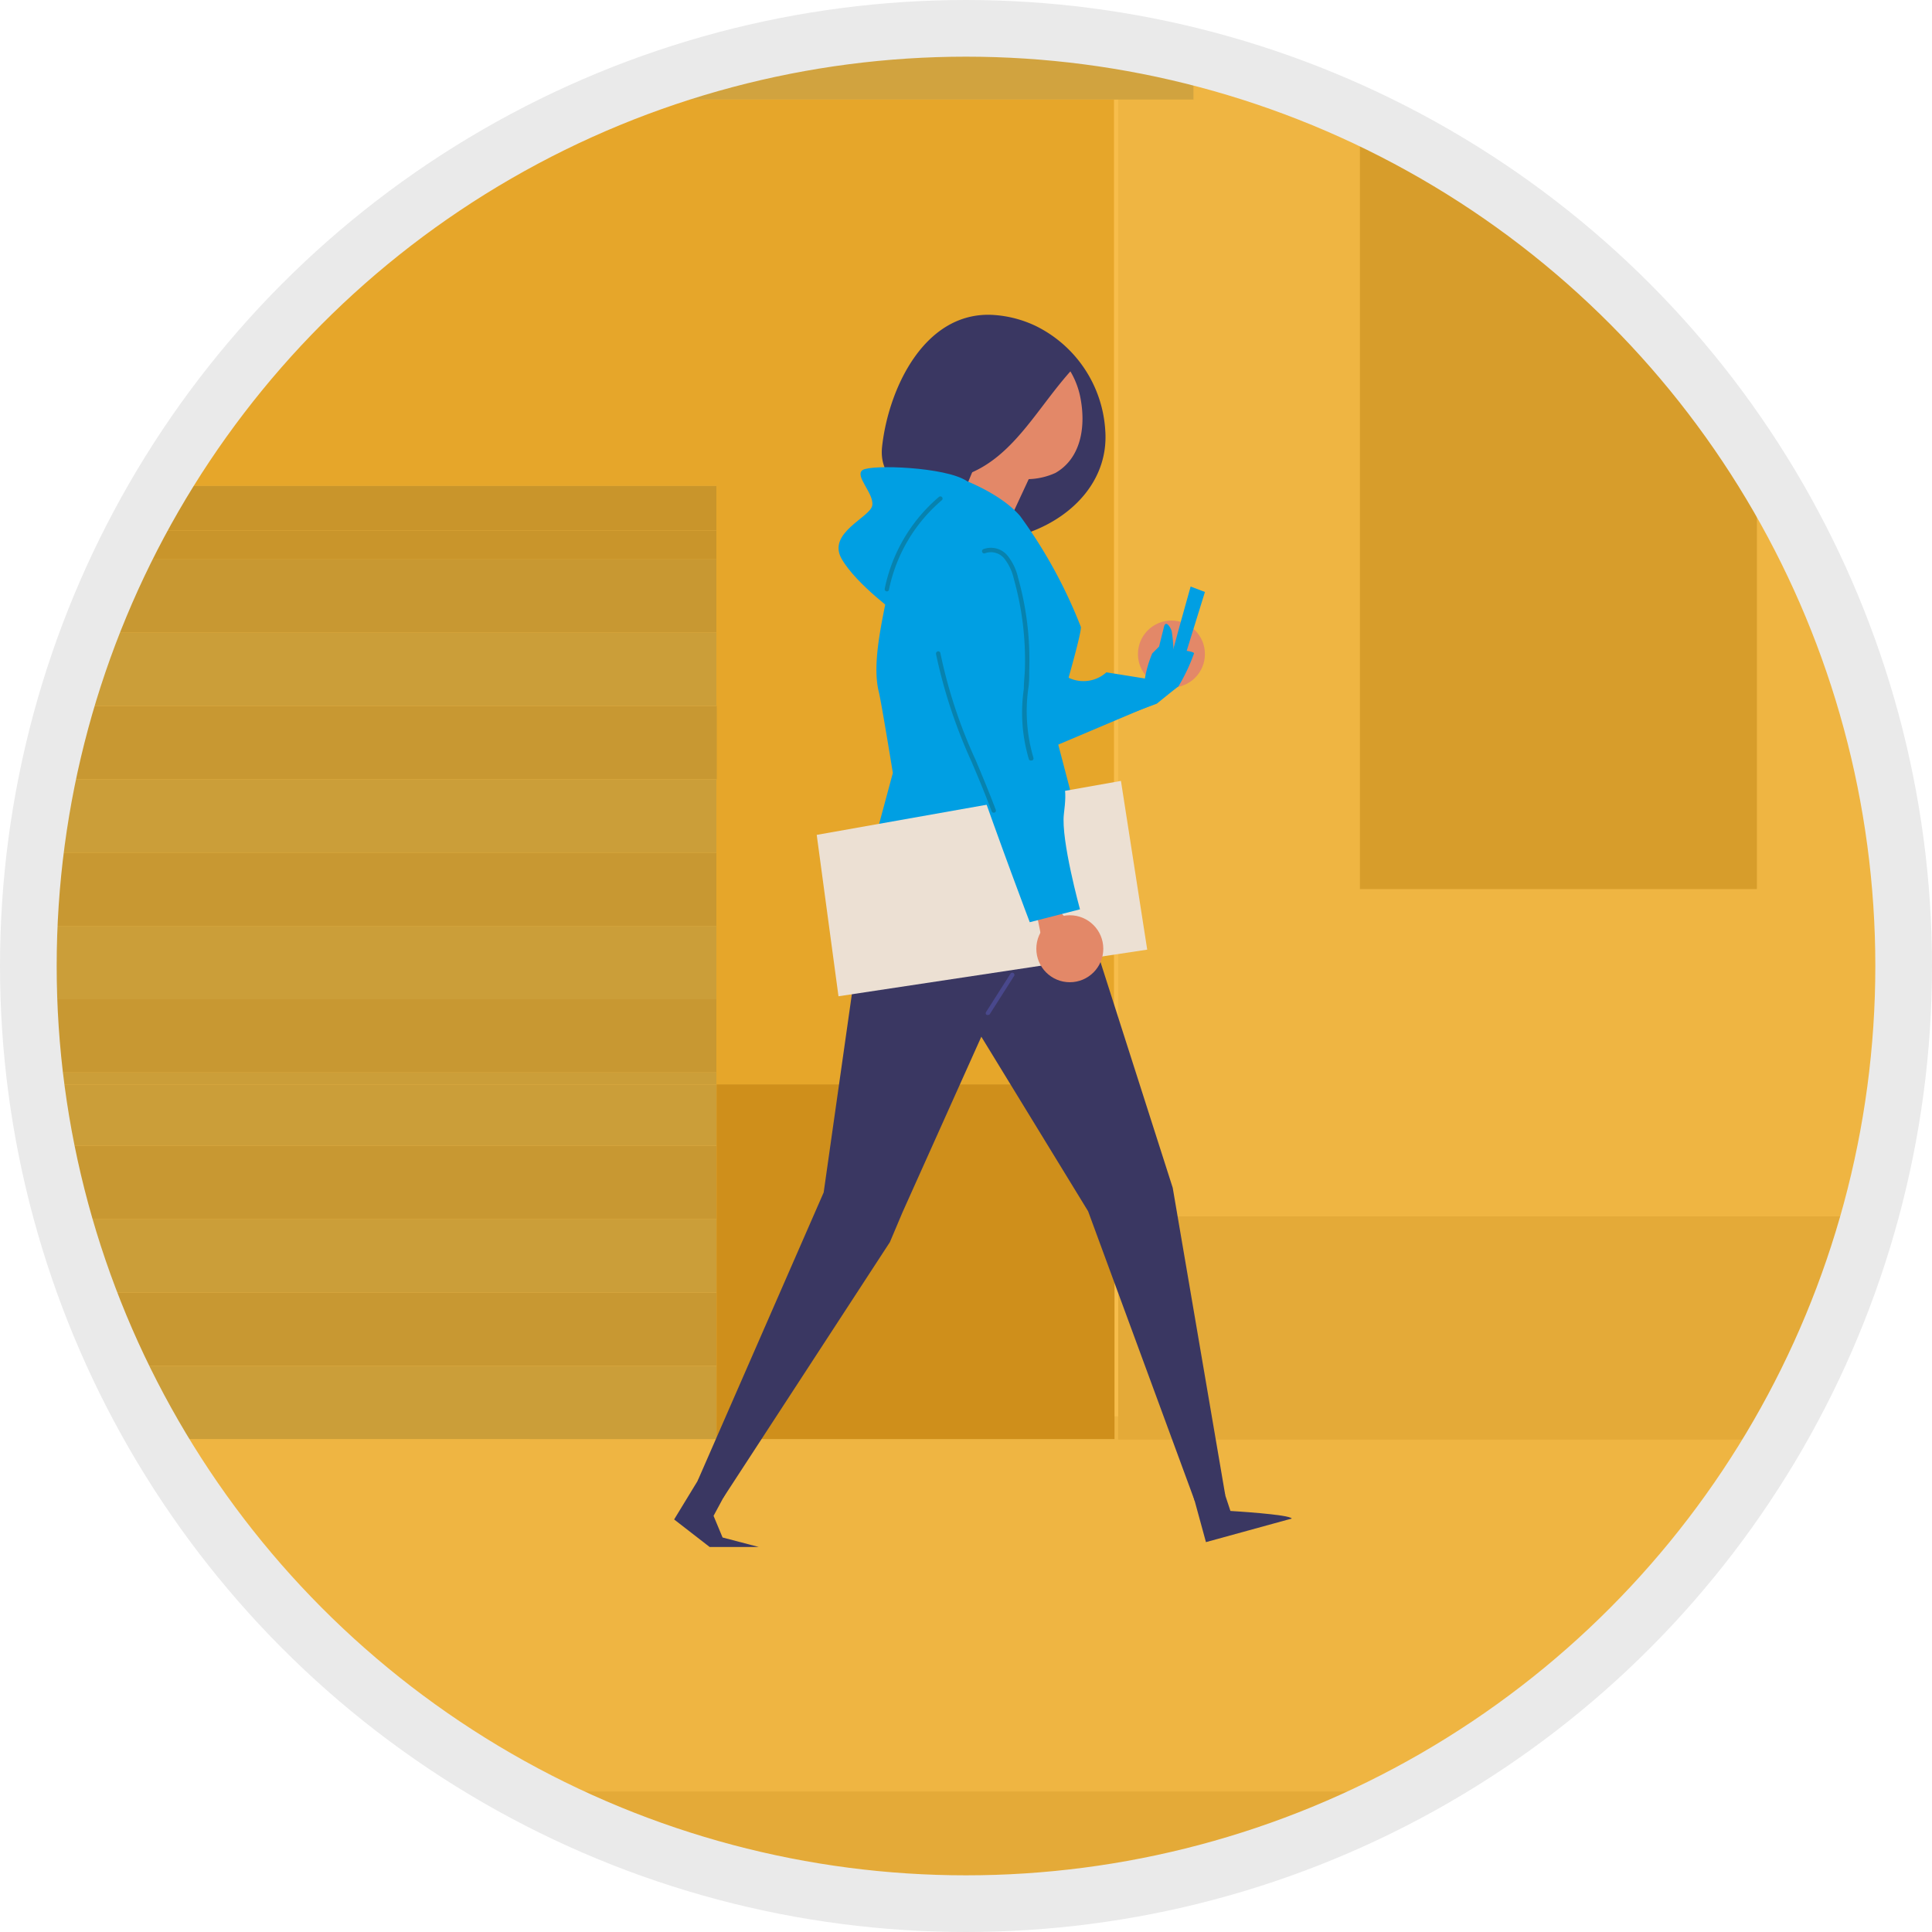 <svg xmlns="http://www.w3.org/2000/svg" viewBox="0 0 150 150"><defs><style>.cls-1{fill:#d5d5d4;}.cls-2{fill:#9f9f9f;}.cls-3{fill:#5d5d5d;}.cls-4{fill:#ac8a5a;}.cls-5{fill:#3f7ec1;}.cls-6{fill:#36170e;}.cls-7{fill:#124780;}.cls-8{fill:#17365d;}.cls-9{fill:#2563a3;}.cls-10{fill:#f5ad1f;opacity:0.8;}.cls-11,.cls-18{fill:none;}.cls-11{stroke:#eaeaea;stroke-miterlimit:10;stroke-width:4.4px;}.cls-12{fill:#3a3762;}.cls-13{fill:#e38868;}.cls-14{fill:#009fe3;}.cls-15{fill:#ece0d3;}.cls-16{fill:#49488c;}.cls-17{fill:#0782ae;}</style></defs><title>G14_05_06_04</title><g id="Marine"><path class="cls-1" d="M77.51,150.6a72.78,72.78,0,0,0,63.87-37.84H13.64A72.78,72.78,0,0,0,77.51,150.6Z" transform="translate(-2.51 -2.8)"/><path class="cls-2" d="M112.07,141.89H43a72.92,72.92,0,0,0,69.12,0Z" transform="translate(-2.51 -2.8)"/><path class="cls-1" d="M147.66,97.24a72.68,72.68,0,0,0-8.74-58.51v33.1H108.09v-60h.18A72.54,72.54,0,0,0,89.33,6V97.24Z" transform="translate(-2.51 -2.8)"/><path class="cls-2" d="M89.33,97.24v17.33h51a72.24,72.24,0,0,0,7.33-17.33Z" transform="translate(-2.51 -2.8)"/><path class="cls-3" d="M108.09,71.83h30.83V38.73a73.11,73.11,0,0,0-30.65-26.91h-.18Z" transform="translate(-2.51 -2.8)"/><path class="cls-4" d="M15,40.53H58.13V87H89V10.53H49.68A73.06,73.06,0,0,0,15,40.53Z" transform="translate(-2.51 -2.8)"/><path class="cls-5" d="M49.68,10.53H95.17V7.17a72.85,72.85,0,0,0-45.49,3.36Z" transform="translate(-2.51 -2.8)"/><polygon class="cls-6" points="55.63 88.96 55.63 94.65 55.63 100.34 55.63 106.04 55.63 111.73 86.53 111.73 86.53 84.19 55.63 84.19 55.63 88.96"/><path class="cls-7" d="M5.19,86.07H58.13V80.38H4.77Q4.88,83.26,5.19,86.07Z" transform="translate(-2.51 -2.8)"/><path class="cls-7" d="M9.46,51.92H58.13V46.23H11.89C11,48.08,10.2,50,9.46,51.92Z" transform="translate(-2.51 -2.8)"/><path class="cls-7" d="M6.16,63.31h52v-5.7H7.57C7,59.48,6.55,61.38,6.16,63.31Z" transform="translate(-2.51 -2.8)"/><path class="cls-7" d="M4.79,74.69H58.13V69H5.26Q4.92,71.81,4.79,74.69Z" transform="translate(-2.51 -2.8)"/><path class="cls-7" d="M9.25,103.15c.72,1.94,1.52,3.83,2.4,5.69H58.13v-5.69Z" transform="translate(-2.51 -2.8)"/><path class="cls-7" d="M7.42,97.46H58.13v-5.7H6.06C6.43,93.69,6.89,95.59,7.42,97.46Z" transform="translate(-2.51 -2.8)"/><path class="cls-8" d="M58.13,44V40.53H15C14.3,41.67,13.65,42.82,13,44Z" transform="translate(-2.51 -2.8)"/><path class="cls-8" d="M11.89,46.23H58.13V44H13C12.65,44.74,12.26,45.47,11.89,46.23Z" transform="translate(-2.51 -2.8)"/><path class="cls-9" d="M7.57,57.61H58.13V51.92H9.46Q8.4,54.71,7.57,57.61Z" transform="translate(-2.51 -2.8)"/><path class="cls-9" d="M5.26,69H58.13V63.31h-52C5.78,65.18,5.49,67.08,5.26,69Z" transform="translate(-2.51 -2.8)"/><path class="cls-9" d="M4.71,77.8c0,.87,0,1.72.06,2.58H58.13V74.69H4.79C4.74,75.72,4.71,76.76,4.71,77.8Z" transform="translate(-2.51 -2.8)"/><path class="cls-9" d="M5.31,87H58.13v-.92H5.19C5.22,86.38,5.27,86.69,5.31,87Z" transform="translate(-2.51 -2.8)"/><path class="cls-9" d="M6.06,91.76H58.13V87H5.31C5.51,88.6,5.75,90.19,6.06,91.76Z" transform="translate(-2.51 -2.8)"/><path class="cls-9" d="M9.25,103.15H58.13V97.46H7.42Q8.22,100.36,9.25,103.15Z" transform="translate(-2.51 -2.8)"/><path class="cls-9" d="M58.13,108.84H11.65c.92,2,1.93,3.84,3,5.69H58.13Z" transform="translate(-2.51 -2.8)"/><circle class="cls-10" cx="75" cy="75" r="72.8"/><circle class="cls-11" cx="75" cy="75" r="72.8"/><path class="cls-12" d="M82.48,44.11c3.46-1.27,6.13-4.17,5.84-7.93a9.68,9.68,0,0,0-5.39-8.07,8.92,8.92,0,0,0-3.55-.87C74.22,27.13,71.5,33,71,37.44c-.28,2.35,1.55,3.41,3.22,4.66C76.61,43.94,79.42,45.24,82.48,44.11Z" transform="translate(-2.51 -2.8)"/><path class="cls-13" d="M80.65,43.72,82.38,40a5.4,5.4,0,0,0,2.07-.48c2-1.14,2.41-3.64,1.91-6A6.39,6.39,0,0,0,84.23,30c-1.6-1.62-7.31-1.94-8.13.82a8,8,0,0,0,2.12,8.09l-1.61,3.9Z" transform="translate(-2.51 -2.8)"/><path class="cls-12" d="M86.09,31.12c-3,3.12-4.88,7.44-9,8.68-.41-1.55-2.65-5.11-2.6-6.72a5.58,5.58,0,0,1,1.93-4.24,5.62,5.62,0,0,1,3.41-1A7.28,7.28,0,0,1,86.09,31.12Z" transform="translate(-2.51 -2.8)"/><circle class="cls-13" cx="90.95" cy="50.78" r="2.6"/><path class="cls-12" d="M96.54,115.58l1.5,4.53s4.63.27,4.76.59l-6.66,1.83-1.74-6.36Z" transform="translate(-2.51 -2.8)"/><polygon class="cls-12" points="58.92 120.11 55.1 120.11 52.34 117.97 55.77 112.34 57.66 113.5 55.4 117.69 56.1 119.37 58.92 120.11"/><polygon class="cls-12" points="84.48 94.04 92.77 116.56 95.13 116.09 91.05 92.22 91.05 92.22 84.28 71.06 67.01 71.06 63.95 92.58 63.95 92.58 54.16 114.98 56.14 116.31 69.09 96.44 70.08 94.1 76.19 80.49 84.48 94.04"/><path class="cls-14" d="M76.4,39.71s3.54,1.11,5.31,3.15a37.91,37.91,0,0,1,4.72,8.62c.06.67-2.09,7.86-2.09,7.86l4.38,16.73s-13.64,2.11-20.46,0l3.57-13.26s-.88-5.43-1.09-6.29c-.61-2.46.45-6.24.9-8.84a13.74,13.74,0,0,1,3.18-6.15A13.84,13.84,0,0,0,76.4,39.71Z" transform="translate(-2.51 -2.8)"/><polygon class="cls-15" points="63.41 64.82 87.03 60.63 89.07 73.73 65.1 77.35 63.41 64.82"/><path class="cls-14" d="M83.23,57l.88,3.5,8.22-3.07S93.71,56.3,94,56.1a14.43,14.43,0,0,0,1.21-2.56c.07-.21-1.59-.32-1.59-.32a12.34,12.34,0,0,0-.13-1.35c0-.18-.43-1-.6-.44L92.5,53l-.53.53a8.9,8.9,0,0,0-.58,2Z" transform="translate(-2.51 -2.8)"/><polygon class="cls-14" points="90.53 52.48 91.58 48.62 92.44 45.54 93.55 45.96 91.5 52.58 90.53 52.48"/><path class="cls-14" d="M82.54,56.86s.94-2.65,2.7-1.57A2.66,2.66,0,0,0,88.41,55l3,.48.94,1.88-9,3.81Z" transform="translate(-2.51 -2.8)"/><path class="cls-14" d="M77.56,40.14c-1.65-1.09-7.39-1.29-8.07-.85s.91,1.83.74,2.76-3.52,2.12-2.38,4.13,4.48,4.4,4.48,4.4Z" transform="translate(-2.51 -2.8)"/><path class="cls-16" d="M79.21,81.6a.16.16,0,0,1-.09,0,.16.16,0,0,1-.05-.23l1.91-3a.17.17,0,0,1,.28.18l-1.91,3A.16.16,0,0,1,79.21,81.6Z" transform="translate(-2.51 -2.8)"/><g id="_Gruppo_" data-name="&lt;Gruppo&gt;"><path class="cls-13" d="M85.3,74c-.48-.1-.79-1.18-.88-1.84-.63-.14-1.52-1-2.14-1.17,1,3.43,1.11,5.23,1.32,5.62.45.87.74,1.33,1.3.82s1,.51,1.41,0,1.08.57,1.26-.13-.95-1.67-.95-1.67S87.13,74.33,85.3,74Z" transform="translate(-2.51 -2.8)"/></g><path class="cls-14" d="M74.08,48c-.7,2.51,8.38,26.4,8.38,26.4l3.9-1S84.87,68,85.11,66s.21-2.75-1.39-4.48-.77-8.39-1.86-11S74.57,46.3,74.08,48Z" transform="translate(-2.51 -2.8)"/><path class="cls-17" d="M82.54,61.85a.16.16,0,0,1-.15-.11A12.72,12.72,0,0,1,82,56.28c0-.48.06-1,.08-1.45a23.32,23.32,0,0,0-.86-7.1,3.91,3.91,0,0,0-.75-1.58,1.34,1.34,0,0,0-1.47-.4.17.17,0,0,1-.23-.08.17.17,0,0,1,.08-.23,1.67,1.67,0,0,1,1.87.48,4.23,4.23,0,0,1,.83,1.72,23.62,23.62,0,0,1,.87,7.2c0,.48,0,1-.08,1.46a12.83,12.83,0,0,0,.4,5.32.17.17,0,0,1-.09.22Z" transform="translate(-2.51 -2.8)"/><path class="cls-17" d="M79.66,65.9a.17.17,0,0,1-.16-.11c-.55-1.47-1.06-2.68-1.56-3.85a40.23,40.23,0,0,1-2.76-8.37.19.19,0,0,1,.14-.2.17.17,0,0,1,.2.13,38.56,38.56,0,0,0,2.74,8.31c.49,1.17,1,2.38,1.56,3.86a.16.16,0,0,1-.1.22Z" transform="translate(-2.51 -2.8)"/><path class="cls-17" d="M71.33,48.71h0a.17.17,0,0,1-.13-.2,12.66,12.66,0,0,1,4.21-7.13.17.17,0,1,1,.22.26,12.35,12.35,0,0,0-4.1,6.94A.16.16,0,0,1,71.33,48.71Z" transform="translate(-2.51 -2.8)"/><circle class="cls-13" cx="83.06" cy="73.66" r="2.6"/><circle class="cls-18" cx="75.45" cy="75.15" r="74.41"/><circle class="cls-18" cx="75.45" cy="75.15" r="74.41"/></g></svg>